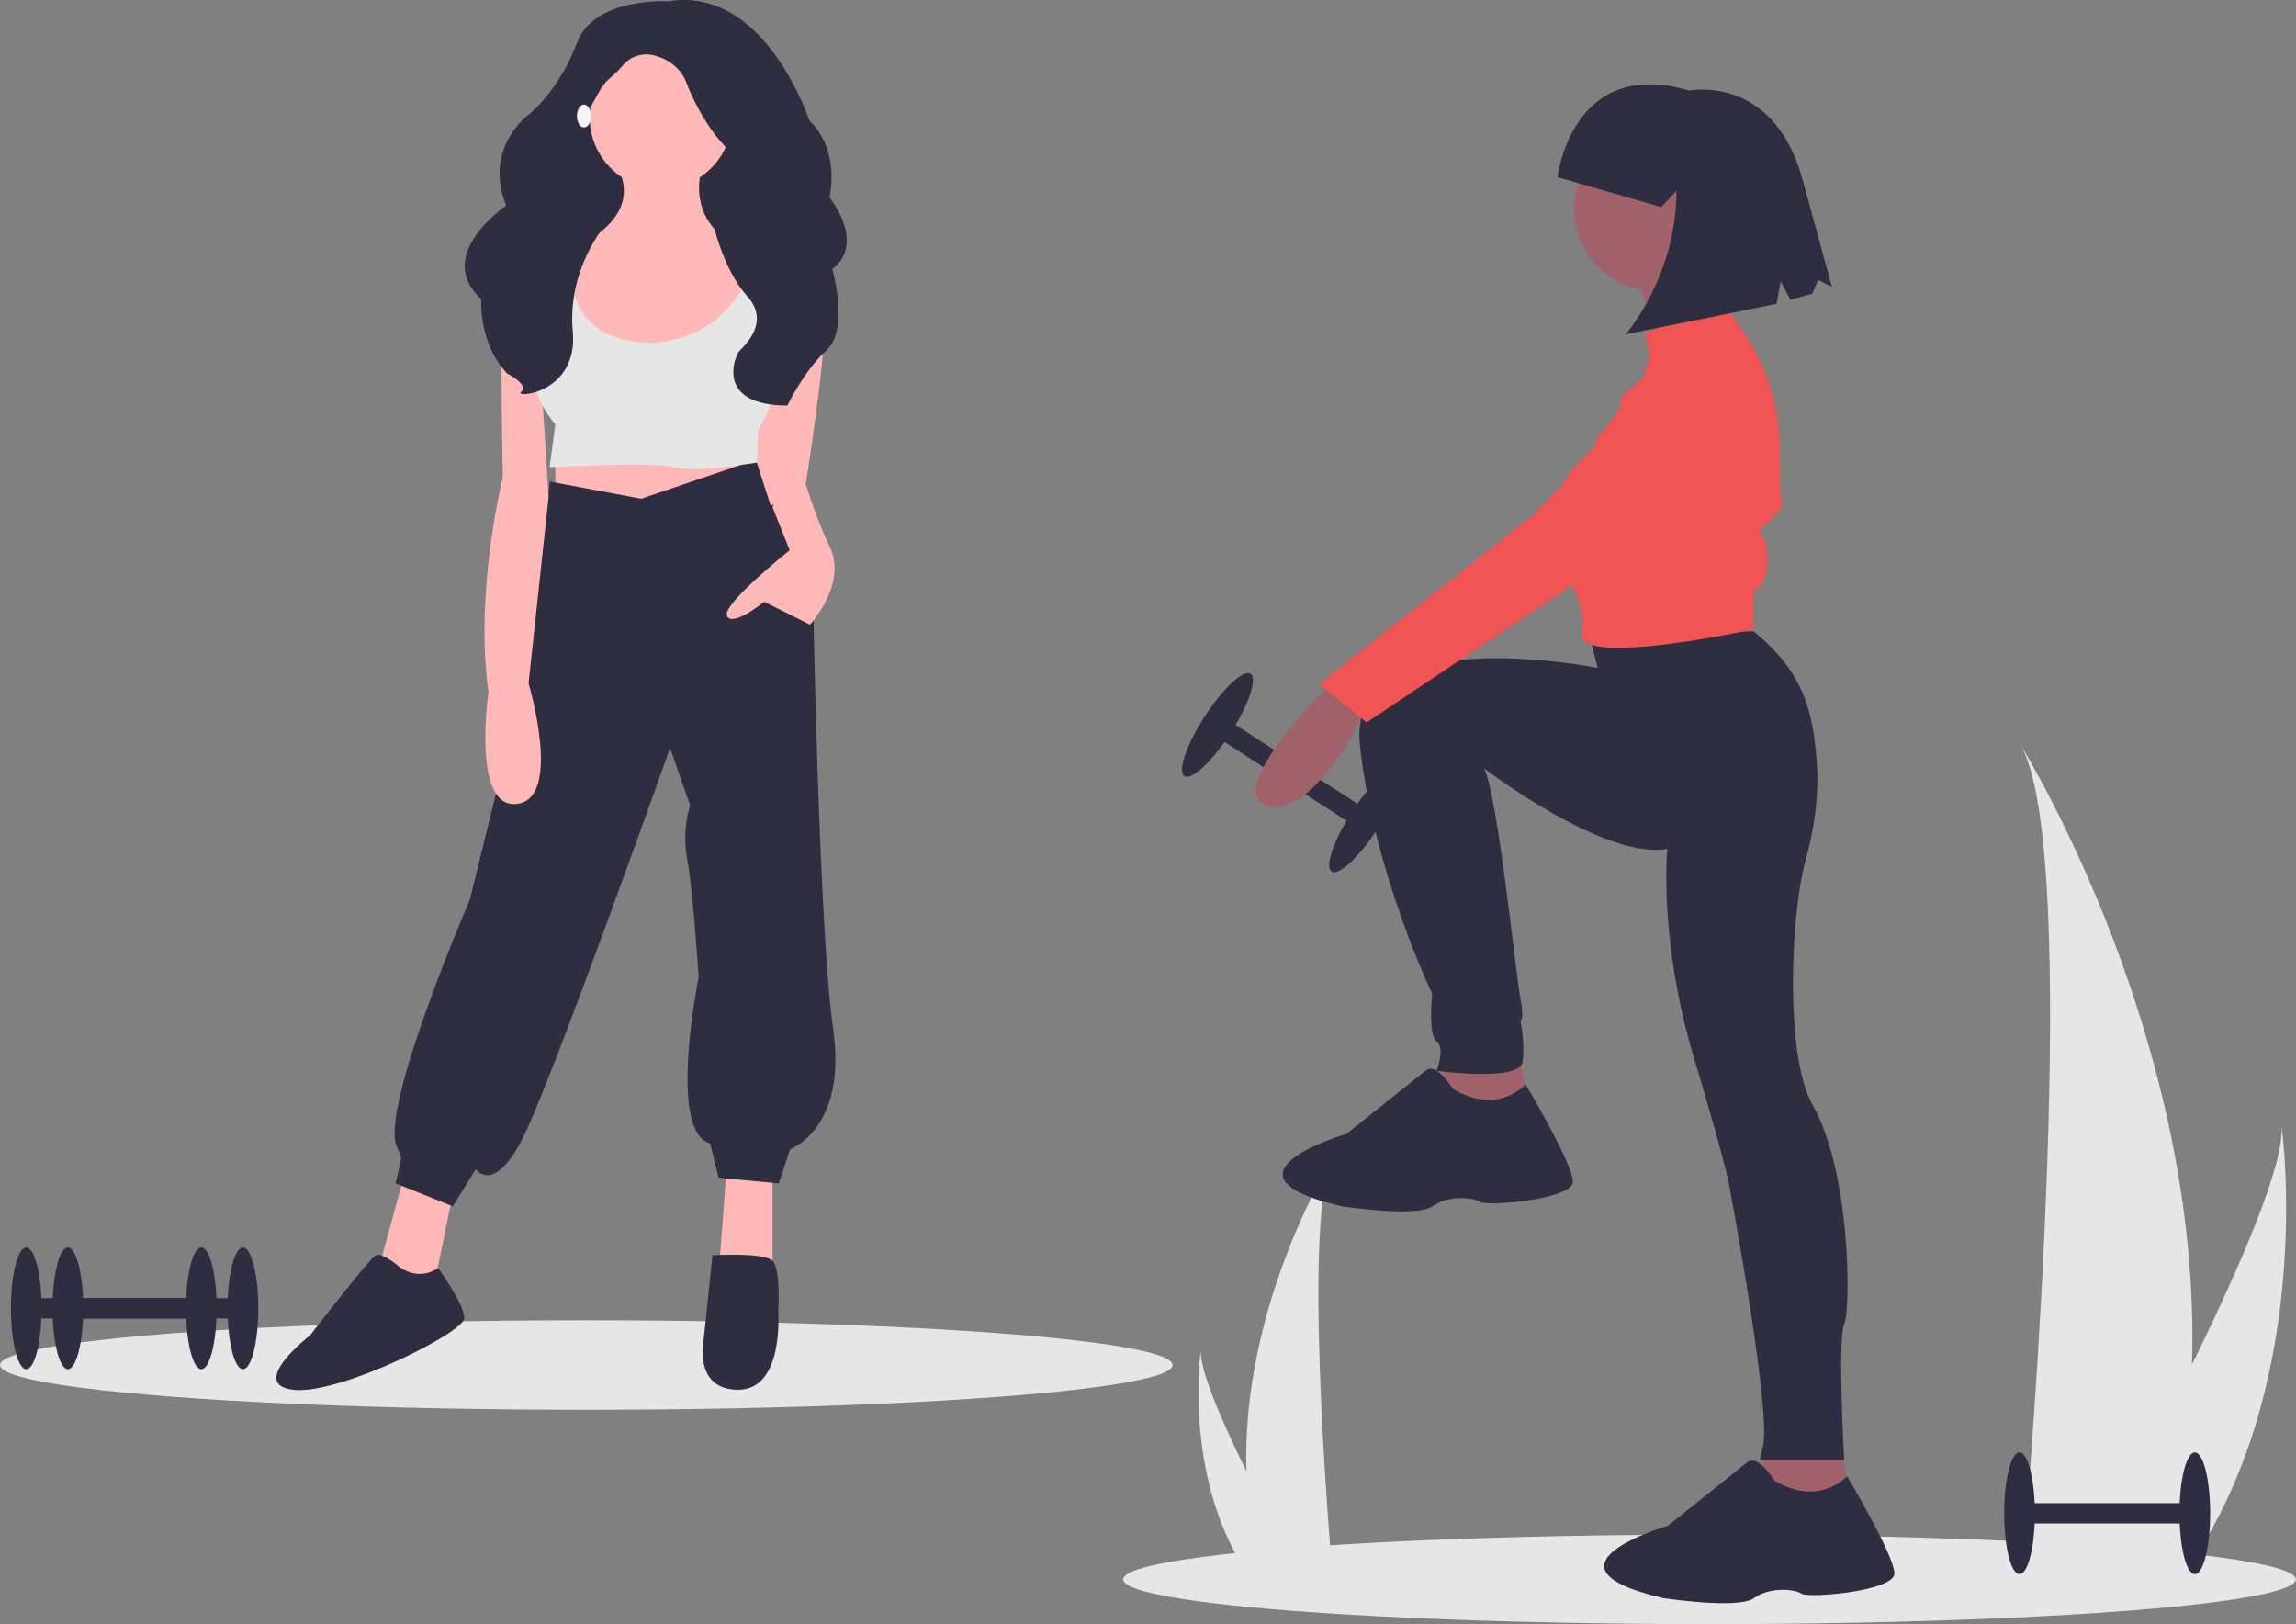 <?xml version="1.0" encoding="utf-8"?>
<!-- Generator: Adobe Illustrator 24.0.2, SVG Export Plug-In . SVG Version: 6.00 Build 0)  -->
<svg version="1.1" id="Layer_1" xmlns="http://www.w3.org/2000/svg" xmlns:xlink="http://www.w3.org/1999/xlink" x="0px" y="0px"
	 viewBox="0 0 882.7 624.3" style="enable-background:new 0 0 882.7 624.3;" xml:space="preserve">
<rect x="0" y="0" width="882.7" height="624.3" fill="#808080" stroke="none"/>
<style type="text/css">
	.st0{fill:#2F2E41;}
	.st1{fill:#E6E6E6;}
	.st2{fill:#A0616A;}
	.st3{fill:#F05454;}
	.st4{fill:#FFB8B8;}
	.st5{fill:#F5F5F5;}
</style>
<rect x="492.2" y="263.2" transform="matrix(0.543 -0.84 0.84 0.543 -22.45 552.568)" class="st0" width="7.8" height="67.4"/>
<ellipse transform="matrix(0.543 -0.84 0.84 0.543 -24.858 584.694)" class="st0" cx="524.4" cy="315.2" rx="23.4" ry="5.9"/>
<ellipse transform="matrix(0.543 -0.84 0.84 0.543 -20.04 520.443)" class="st0" cx="467.9" cy="278.6" rx="23.4" ry="5.9"/>
<ellipse class="st1" cx="657.2" cy="607.1" rx="225.4" ry="17.2"/>
<ellipse class="st1" cx="225.4" cy="524.7" rx="225.4" ry="17.2"/>
<path class="st1" d="M842.7,524.6c-0.7,27.6-5.4,55-13.7,81.3c-0.2,0.6-0.4,1.2-0.6,1.8H777c0.1-0.5,0.1-1.2,0.2-1.8
	c3.4-39.3,23.1-278.7-0.4-319.6C778.8,289.7,846.6,399.7,842.7,524.6z"/>
<path class="st1" d="M838.8,606c-0.4,0.6-0.9,1.2-1.3,1.8H799c0.3-0.5,0.6-1.1,1-1.8c6.4-11.5,25.2-45.8,42.6-81.3
	c18.8-38.2,36-77.9,34.5-92.2C877.6,435.6,890.6,534.3,838.8,606z"/>
<path class="st1" d="M479.2,565.6c0.4,14,2.7,27.9,7,41.3c0.1,0.3,0.2,0.6,0.3,0.9h26c0-0.3-0.1-0.6-0.1-0.9
	c-1.7-20-11.7-141.4,0.2-162.2C511.6,446.3,477.1,502.2,479.2,565.6z"/>
<path class="st1" d="M481.1,606.9c0.2,0.3,0.4,0.6,0.7,0.9h19.5c-0.1-0.3-0.3-0.6-0.5-0.9c-3.2-5.8-12.8-23.2-21.6-41.3
	c-9.5-19.4-18.3-39.5-17.5-46.8C461.4,520.4,454.8,570.5,481.1,606.9z"/>
<path class="st2" d="M512.4,261.9c0,0-43.5,42.6-25.2,47.9s39.2-39.2,39.2-39.2L512.4,261.9z"/>
<polygon class="st2" points="555.9,405.5 550.7,429.9 589.8,431.6 583.7,405.5 "/>
<polygon class="st2" points="679.4,556 674.2,580.4 713.4,582.1 707.3,556 "/>
<path class="st0" d="M610.7,242.8l3.5,13.9c0,0-96.6-19.1-91.4,29.6s27.8,95.7,27.8,95.7s-1.7,15.7,1.7,18.3s0,11.3,0,11.3
	s32.2,4.4,33.1-3.5c0.5-5.2,0.2-10.5-0.9-15.7c0,0,1.7,0,0-8.7s-8.8-78.9-14-88.4c0,0,46.2,35.4,70.5,31c0,0-3.5,34.8,10.4,80.9
	s13.9,51.3,13.9,51.3s16.5,87.9,12.2,98.3l-0.9,4.4H709c0,0-2.6-46.1,0-52.2c2.6-6.1,2.6-58.3-12.2-84.4
	c-10.5-18.5-8.5-72.1-2.8-93.3c4.8-17.8,6-31.5,3.2-49.7c-3-19.5-12-29.7-23-38.9L610.7,242.8z"/>
<circle class="st2" cx="636.4" cy="80.5" r="31.3"/>
<path class="st2" d="M628.1,102.7c0,0,9.6,27.8,8.7,33.1s27.8-10.4,27.8-10.4s-11.3-27.8-7.8-35.7L628.1,102.7z"/>
<path class="st3" d="M662.9,115.8L632.5,128l1.7,10.4c0,0-2.6,3.5-1.7,5.2s-11.3,8.7-9.6,11.3s-10.4,13.1-9.6,15.7
	s-27.8,18.3-12.2,48.7c0,0,8.1,10.6,7.1,23c0,0.4-0.1,0.9-0.1,1.3c-1.7,13.1,66.1-1.7,66.1-1.7v-14.8c0,0,6.1-2.6,5.2-13.9
	s-6.1-6.1,0-12.2s6.1-5.2,5.2-10.4c-0.3-2.1-0.4-9.6-0.4-17.8c0.1-17.4-5.6-34.4-16.2-48.3l0,0L662.9,115.8z"/>
<path class="st3" d="M646.4,138.4l-56.6,59.2l-82.7,65.3l18.3,14.8l152.3-101.8C677.7,175.8,690.8,120.1,646.4,138.4z"/>
<path class="st0" d="M558.5,418.5c0,0-6.1-10.4-10.4-7l-30.5,24.4c0,0-53.9,15.7-1.7,27.8c0,0,28.7,4.4,34.8,0s15.7-3.5,18.3-1.7
	s35.7-0.9,35.7-7.8s-18.2-37.4-18.2-37.4S575.9,429,558.5,418.5z"/>
<path class="st0" d="M682.1,569.1c0,0-6.1-10.4-10.4-7l-30.5,24.4c0,0-53.9,15.7-1.7,27.8c0,0,28.7,4.4,34.8,0
	c6.1-4.4,15.7-3.5,18.3-1.7s35.7-0.9,35.7-7.8s-18.2-37.4-18.2-37.4S699.5,579.5,682.1,569.1z"/>
<path class="st0" d="M598.8,68.1c0,0,5.3-46.6,50.6-33.3c0,0,32-6.5,43.4,33.5l11.5,42l-5.3-2.7l-2.3,5.3l-8.4,2.3l-3.7-7.1
	l-1.6,8.7l-58,11.7c0,0,19.6-22.4,19.5-55.2l-5.8,6.3L598.8,68.1z"/>
<rect x="215.2" y="30.3" class="st0" width="72.4" height="90.3"/>
<polygon class="st4" points="155.4,451.7 145.5,488 161.9,500.2 166.3,496.9 174,459.4 "/>
<polygon class="st4" points="279.4,448.4 276.1,492.4 297,492.4 297,451.7 "/>
<polygon class="st4" points="213.5,169.6 213.5,196.1 254.1,202.7 289.3,188.4 282.7,171.8 "/>
<path class="st0" d="M246.5,191.7l-35.1-6.6l-8.8,71.6l-22,89.2c0,0-32.9,76-28.5,93.6l2.2,5.5l-2.2,9.9l22,8.8l8.8-14.3
	c0,0,6.6,9.9,17.6-11s57.1-150.9,57.1-150.9l7.7,22c-2,6.8-2.4,14-1.1,20.9c2.2,11,4.4,45.2,4.4,45.2s-12.1,59.5,4.4,63.9l3.3,13.2
	l23.1,2.2l4.4-13.2c0,0,22-7.7,16.5-46.3c-5.5-38.6-7.7-165.3-7.7-165.3l-21.6-53.5L246.5,191.7z"/>
<path class="st0" d="M152.1,485.8c0,0-5.5-4.4-7.7-3.3s-25.2,30.8-25.2,30.8s-24.1,18.7-6.6,20.9s65.9-22,65.9-27.5
	c0-5.5-10.1-19.3-10.1-19.3S160.8,493.5,152.1,485.8z"/>
<path class="st0" d="M273.9,482.5c0,0,19.8-1.2,23.1,2.1s2.2,19.9,2.2,19.9s2.2,29.7-15.4,29.7s-13.2-19.8-13.2-19.8L273.9,482.5z"
	/>
<ellipse class="st4" cx="254.1" cy="45.1" rx="27.4" ry="27.5"/>
<path class="st4" d="M236,62.2c0,0,15.4,18.7-15.4,33.1s22,73.8,22,73.8s61.5-23.1,56-68.3c0,0-37.3-6.6-28.5-37.5L236,62.2z"/>
<path class="st4" d="M219.6,94.2c0,0-25.2-3.3-26.3,17.6s0,71.6,0,71.6s-11,44.1-5.5,82.6c0,0-6.6,45.2,11,43s4.4-46.3,4.4-46.3
	l7.7-71.6l-3.3-52.9l14.3-32L219.6,94.2z"/>
<path class="st4" d="M292.2,99c0,0,23.9-0.5,25,17.2s-7.7,71.6-7.7,71.6l-13.2,6.6L284.3,157L292.2,99z"/>
<path class="st4" d="M299.1,189.5L297,195l6.6,16.5c0,0-26.3,20.9-24.1,25.3s14.3-5.5,14.3-5.5l17.6,8.8c0,0,14.3-15.4,7.7-29.7
	c-3.6-7.7-6.7-15.7-9.1-23.8C309.8,186.6,300.2,186.2,299.1,189.5z"/>
<path class="st1" d="M214.6,90.3l-3.3,36.4c0,0-15.4,15.4,2.2,36.4l-2.2,16.5c0,0,40.6-2.2,48.3,0c7.7,2.2,31.4-1.8,31.4-1.8
	l0.4-12.5c0,0,11-15.4,7.7-38.6c-3.3-23.1,0-30.8,0-30.8l-7.7-1.1c0,0-4.9,33.6-39,36.9c0,0-42.3,3.9-30.2-41.3L214.6,90.3z"/>
<path class="st0" d="M256.9,0.5c0,0-28.5-1.8-35.1,16s-18.1,27.2-18.1,27.2s-18.2,12.7-9.1,35.3c0,0-28.2,19-9.6,36
	c0,0-1.1,16.9,9.9,28.5c0,0,8.8,4.5,5.5,7.1s22,0.9,19.8-23.2s12.6-41,12.6-41s-14.3-31.2-7.7-41.9c4-6.5,5.7-11.3,9-14.1
	c1.8-1.5,3.6-3.2,5.1-5c3-3.8,8.1-5.4,12.7-4c9.9,2.7,12.1,10.7,12.1,10.7s7.1,19.1,19.2,28.1c12.1,8.9-9.3,24.5-9.3,24.5
	s3.7,18.4,13.4,29.2s-2.8,20.3-3.5,21.6c-1.6,2.8-8.2,20.3,18.9,20.4c0,0,6.3-13.3,15.1-21.3c8.8-8,2.2-31.2,2.2-31.2
	s13.2-8-1.1-27.6c0,0,4.4-17.8-7.7-29.4C311.2,46.4,294.2-5.7,256.9,0.5z"/>
<ellipse class="st5" cx="224.5" cy="44.6" rx="2.7" ry="4.4"/>
<rect x="26.1" y="499" class="st0" width="67.4" height="7.8"/>
<ellipse class="st0" cx="93.4" cy="502.9" rx="5.9" ry="23.4"/>
<ellipse class="st0" cx="26.1" cy="502.9" rx="5.9" ry="23.4"/>
<rect x="10.1" y="499" class="st0" width="67.4" height="7.8"/>
<ellipse class="st0" cx="77.4" cy="502.9" rx="5.9" ry="23.4"/>
<ellipse class="st0" cx="10.1" cy="502.9" rx="5.9" ry="23.4"/>
<rect x="776.4" y="577.8" class="st0" width="67.4" height="7.8"/>
<ellipse class="st0" cx="843.8" cy="581.7" rx="5.9" ry="23.4"/>
<ellipse class="st0" cx="776.4" cy="581.7" rx="5.9" ry="23.4"/>
</svg>
